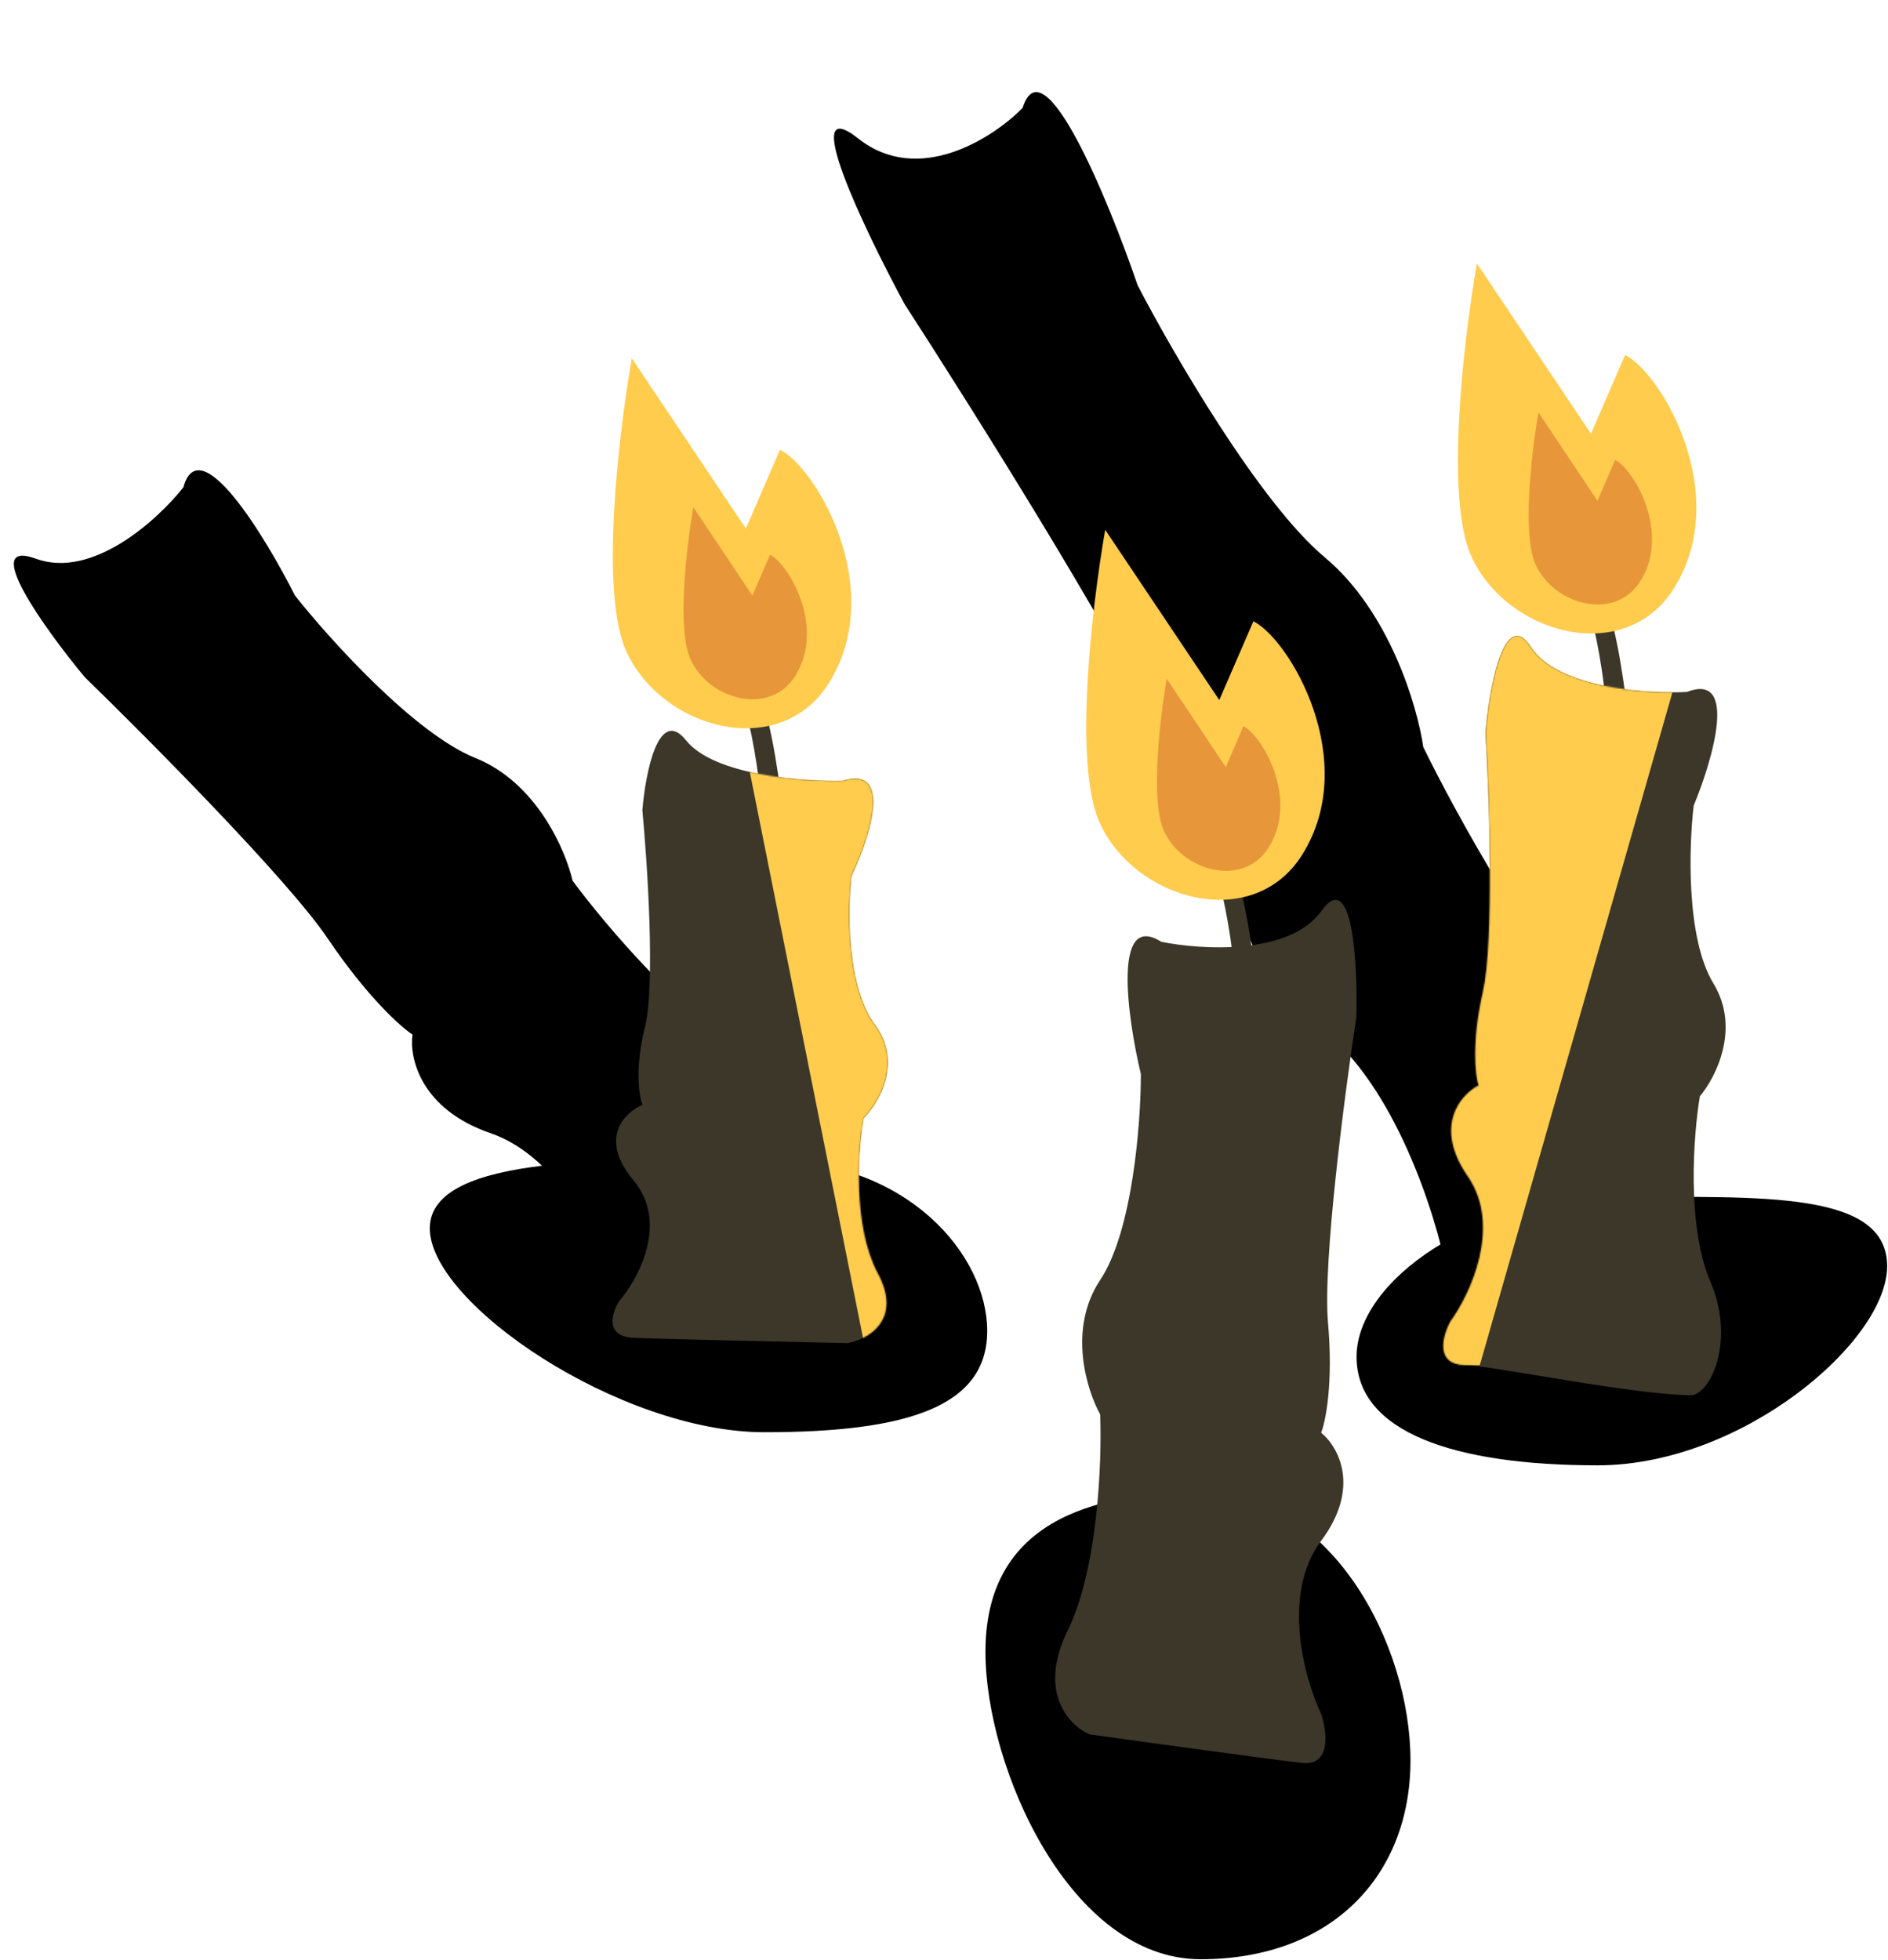 <svg xmlns="http://www.w3.org/2000/svg" width="1415" height="1469" fill="none" viewBox="0 0 1415 1469"><path fill="#000" d="M739.882 997.35C739.882 1053.81 680.755 1073.27 572.812 1073.27C464.869 1073.27 322.113 976.949 322.113 920.486C322.113 864.024 464.869 868.805 572.812 868.805C680.755 868.805 739.882 940.887 739.882 997.35Z"/><path fill="#000" d="M1057.11 1319.17C1057.11 1405.94 997.686 1468.2 899.811 1468.2C801.936 1468.2 738.567 1324.57 738.567 1237.8C738.567 1151.03 801.936 1118.28 899.811 1118.28C997.686 1118.28 1057.11 1232.4 1057.11 1319.17Z"/><path fill="#000" d="M1414.36 948.853C1414.36 1005.32 1305.44 1098.07 1197.49 1098.07C1089.55 1098.07 1016.7 1073.16 1016.7 1016.7C1016.7 960.234 1105.34 896.984 1213.28 896.984C1321.22 896.984 1414.36 892.391 1414.36 948.853Z"/><path fill="#000" d="M643.222 103.793C688.412 139.599 744.177 103.451 766.411 80.901C781.919 31.353 830.388 148.938 852.684 213.923C879.181 264.939 944.31 377.104 992.855 417.634C1041.4 458.164 1062.31 529.303 1066.7 559.807C1090.87 609.335 1152.79 722.155 1207.08 777.216C1261.37 832.276 1258.11 878.359 1249.69 894.518C1215.11 923.483 1141.53 984.784 1123.85 998.273C1106.18 1011.76 1090.15 973.79 1084.34 953.117C1076.05 909.937 1045.4 812.827 989.149 769.831C932.9 726.836 926.127 675.702 929.772 655.509C920.44 644.863 894.369 607.143 864.746 541.428C835.122 475.712 727.874 305.018 677.953 227.885C647.547 171.602 598.032 67.987 643.222 103.793Z"/><path fill="#3C3729" d="M569.931 617.386C571.933 592.438 563.916 552.01 559.656 534.915C559.656 525.146 561.711 509.29 569.931 524.019C578.151 538.747 585.299 592.4 587.846 617.386C581.04 627.781 567.929 642.334 569.931 617.386Z"/><path fill="#000" d="M26.889 418.676C69.278 434.203 118.25 389.49 137.437 365.193C149.416 321.356 198.168 400.965 221.047 446.25C247.148 479.224 310.755 549.753 356.376 568.075C401.998 586.397 423.878 636.971 429.115 659.968C453.052 692.425 513.782 764.394 565.205 792.624C616.629 820.854 615.592 858.429 608.646 873.687C578.547 906.622 514.49 976.437 499.055 992.224C483.621 1008.01 467.534 982.41 461.419 967.637C452.118 935.679 420.343 867.246 367.646 849.17C314.95 831.094 306.697 792.377 309.157 775.278C300.269 769.486 275.106 746.961 245.564 703.195C216.022 659.429 111.863 554.426 63.477 507.395C33.619 471.353 -15.499 403.15 26.889 418.676Z"/><path fill="#FFCC4D" d="M621.118 512.013C584.208 570.835 495.466 546.338 469.172 487.582C449.913 444.545 462.97 329.389 473.495 268.455L559.003 396.059L584.562 337.049C611.436 350.204 665.457 441.351 621.118 512.013Z"/><path fill="#E7973A" d="M596.028 506.528C576.929 537.065 531.011 524.348 517.405 493.844C507.44 471.502 514.196 411.719 519.642 380.085L563.887 446.331L577.112 415.696C591.018 422.526 618.97 469.844 596.028 506.528Z"/><path fill="#3C3729" d="M514.256 554.885C534.922 580.796 600.937 585.862 631.362 585.156C669.639 573.336 651.871 627.648 638.202 656.282C635.178 681.531 634.42 739.159 655.577 767.685C676.735 796.211 658.775 826.48 647.15 838.048C642.887 862.083 639.048 918.943 657.799 954.105C676.551 989.267 650.516 1003.7 635.155 1006.52C590.913 1005.57 496.942 1003.44 474.996 1002.52C453.05 1001.59 458.463 983.937 463.913 975.225C478.582 958.206 501.293 916.239 474.777 884.514C448.262 852.79 468.247 833.576 481.554 827.935C478.926 821.495 475.61 800.832 483.367 769.697C491.125 738.561 485.311 648.357 481.434 607.147C483.764 578.93 493.591 528.975 514.256 554.885Z"/><path fill="#3C3729" d="M924.744 745.929C926.746 720.981 918.729 680.554 914.469 663.458C914.469 653.689 916.524 637.834 924.744 652.562C932.964 667.291 940.112 720.944 942.659 745.929C935.853 756.324 922.742 770.877 924.744 745.929Z"/><path fill="#FFCC4D" d="M975.931 640.557C939.021 699.379 850.279 674.882 823.985 616.126C804.726 573.09 817.784 457.933 828.308 396.999L913.816 524.604L939.375 465.594C966.249 478.749 1020.27 569.895 975.931 640.557Z"/><path fill="#E7973A" d="M950.841 635.072C931.742 665.609 885.824 652.892 872.218 622.389C862.253 600.047 869.009 540.264 874.455 508.63L918.7 574.875L931.925 544.241C945.831 551.07 973.783 598.388 950.841 635.072Z"/><path fill="#3C3729" d="M990.176 682.815C966.576 715.884 900.427 711.876 870.302 705.738C833.702 682.59 844.885 762.231 855.052 804.945C855.052 841.083 848.952 922.528 824.552 959.204C800.152 995.881 814.386 1041.63 824.552 1059.91C825.927 1094.55 822.977 1175.43 800.177 1221.88C777.378 1268.32 801.511 1293.09 816.427 1299.66C860.469 1305.8 954.026 1318.68 975.926 1321.08C997.826 1323.49 994.551 1297.66 990.176 1284.45C977.635 1257.95 960.076 1194.9 990.176 1154.61C1020.28 1114.33 1002.72 1083.84 990.176 1073.63C993.551 1064.99 999.301 1036.39 995.301 991.146C991.301 945.902 1007.8 819.601 1016.55 762.106C1017.59 721.897 1013.78 649.746 990.176 682.815Z"/><path fill="#3C3729" d="M1203.31 546.348C1205.31 521.4 1197.3 480.972 1193.04 463.877C1193.04 454.108 1195.09 438.252 1203.31 452.981C1211.53 467.709 1218.68 521.362 1221.23 546.348C1214.42 556.743 1201.31 571.296 1203.31 546.348Z"/><path fill="#FFCC4D" d="M1254.5 440.975C1217.59 499.797 1128.85 475.3 1102.55 416.544C1083.29 373.508 1096.35 258.351 1106.88 197.417L1192.38 325.022L1217.94 266.012C1244.82 279.167 1298.84 370.313 1254.5 440.975Z"/><path fill="#E7973A" d="M1229.41 435.49C1210.31 466.027 1164.39 453.31 1150.79 422.807C1140.82 400.465 1147.58 340.681 1153.02 309.048L1197.27 375.293L1210.49 344.659C1224.4 351.488 1252.35 398.806 1229.41 435.49Z"/><path fill="#3C3729" d="M1147.49 485.04C1167.6 515.626 1233.68 520.125 1264.21 518.552C1302.88 503.458 1283.76 569.031 1269.37 603.704C1265.73 634.062 1263.6 703.206 1284.13 736.917C1304.67 770.629 1285.94 807.365 1274 821.519C1269.15 850.451 1263.94 918.746 1281.91 960.476C1299.87 1002.2 1284 1041.8 1268.53 1045.55C1224.18 1045.47 1119.41 1023.5 1097.42 1022.91C1075.44 1022.33 1081.29 1001.02 1086.96 990.442C1102.08 969.678 1125.86 918.795 1100.02 881.375C1074.19 843.954 1094.69 820.43 1108.17 813.346C1105.69 805.684 1102.86 780.977 1111.38 743.445C1119.91 705.913 1116.23 597.851 1113.33 548.512C1116.34 514.61 1127.39 454.454 1147.49 485.04Z"/><mask id="mask0" width="289" height="571" x="1056" y="474" mask-type="alpha" maskUnits="userSpaceOnUse"><path fill="#3C3729" d="M1147.49 485.039C1167.6 515.625 1233.68 520.125 1264.21 518.551C1302.88 503.458 1283.76 569.031 1269.37 603.704C1265.73 634.061 1263.6 703.205 1284.13 736.917C1304.67 770.629 1285.94 807.365 1274 821.519C1269.15 850.45 1263.94 918.746 1281.91 960.475C1299.87 1002.2 1264.65 1019.16 1249.17 1022.91C1204.83 1022.83 1119.41 1023.5 1097.42 1022.91C1075.44 1022.33 1081.29 1001.02 1086.96 990.441C1102.08 969.677 1125.86 918.794 1100.02 881.374C1074.19 843.954 1094.69 820.43 1108.17 813.345C1105.69 805.683 1102.86 780.976 1111.38 743.444C1119.91 705.912 1116.23 597.85 1113.33 548.511C1116.34 514.61 1127.39 454.453 1147.49 485.039Z"/></mask><g mask="url(#mask0)"><path fill="#FFCC4D" d="M1257.63 504.166L1071.58 1153.98L1041.89 929.632L1104.66 448.868L1257.63 504.166Z"/></g><mask id="mask1" width="279" height="480" x="434" y="545" mask-type="alpha" maskUnits="userSpaceOnUse"><path fill="#3C3729" d="M514.256 554.885C534.921 580.796 600.937 585.861 631.362 585.156C669.639 573.335 651.871 627.648 638.202 656.282C635.178 681.53 634.419 739.158 655.577 767.685C676.735 796.211 658.775 826.479 647.15 838.048C642.886 862.082 639.047 918.942 657.799 954.104C676.55 989.267 650.516 1003.7 635.155 1006.52C590.913 1005.57 496.941 1003.44 474.996 1002.52C453.05 1001.59 458.463 983.937 463.913 975.224C478.582 958.206 501.292 916.238 474.777 884.514C448.262 852.789 468.247 833.576 481.553 827.935C478.926 821.495 475.609 800.831 483.367 769.696C491.125 738.561 485.31 648.356 481.434 607.146C483.764 578.93 493.591 528.974 514.256 554.885Z"/></mask><g mask="url(#mask1)"><path fill="#FFCC4D" d="M557.777 557.68L654.186 1039.53L754.729 917.942L683.503 578.54L557.777 557.68Z"/></g></svg>